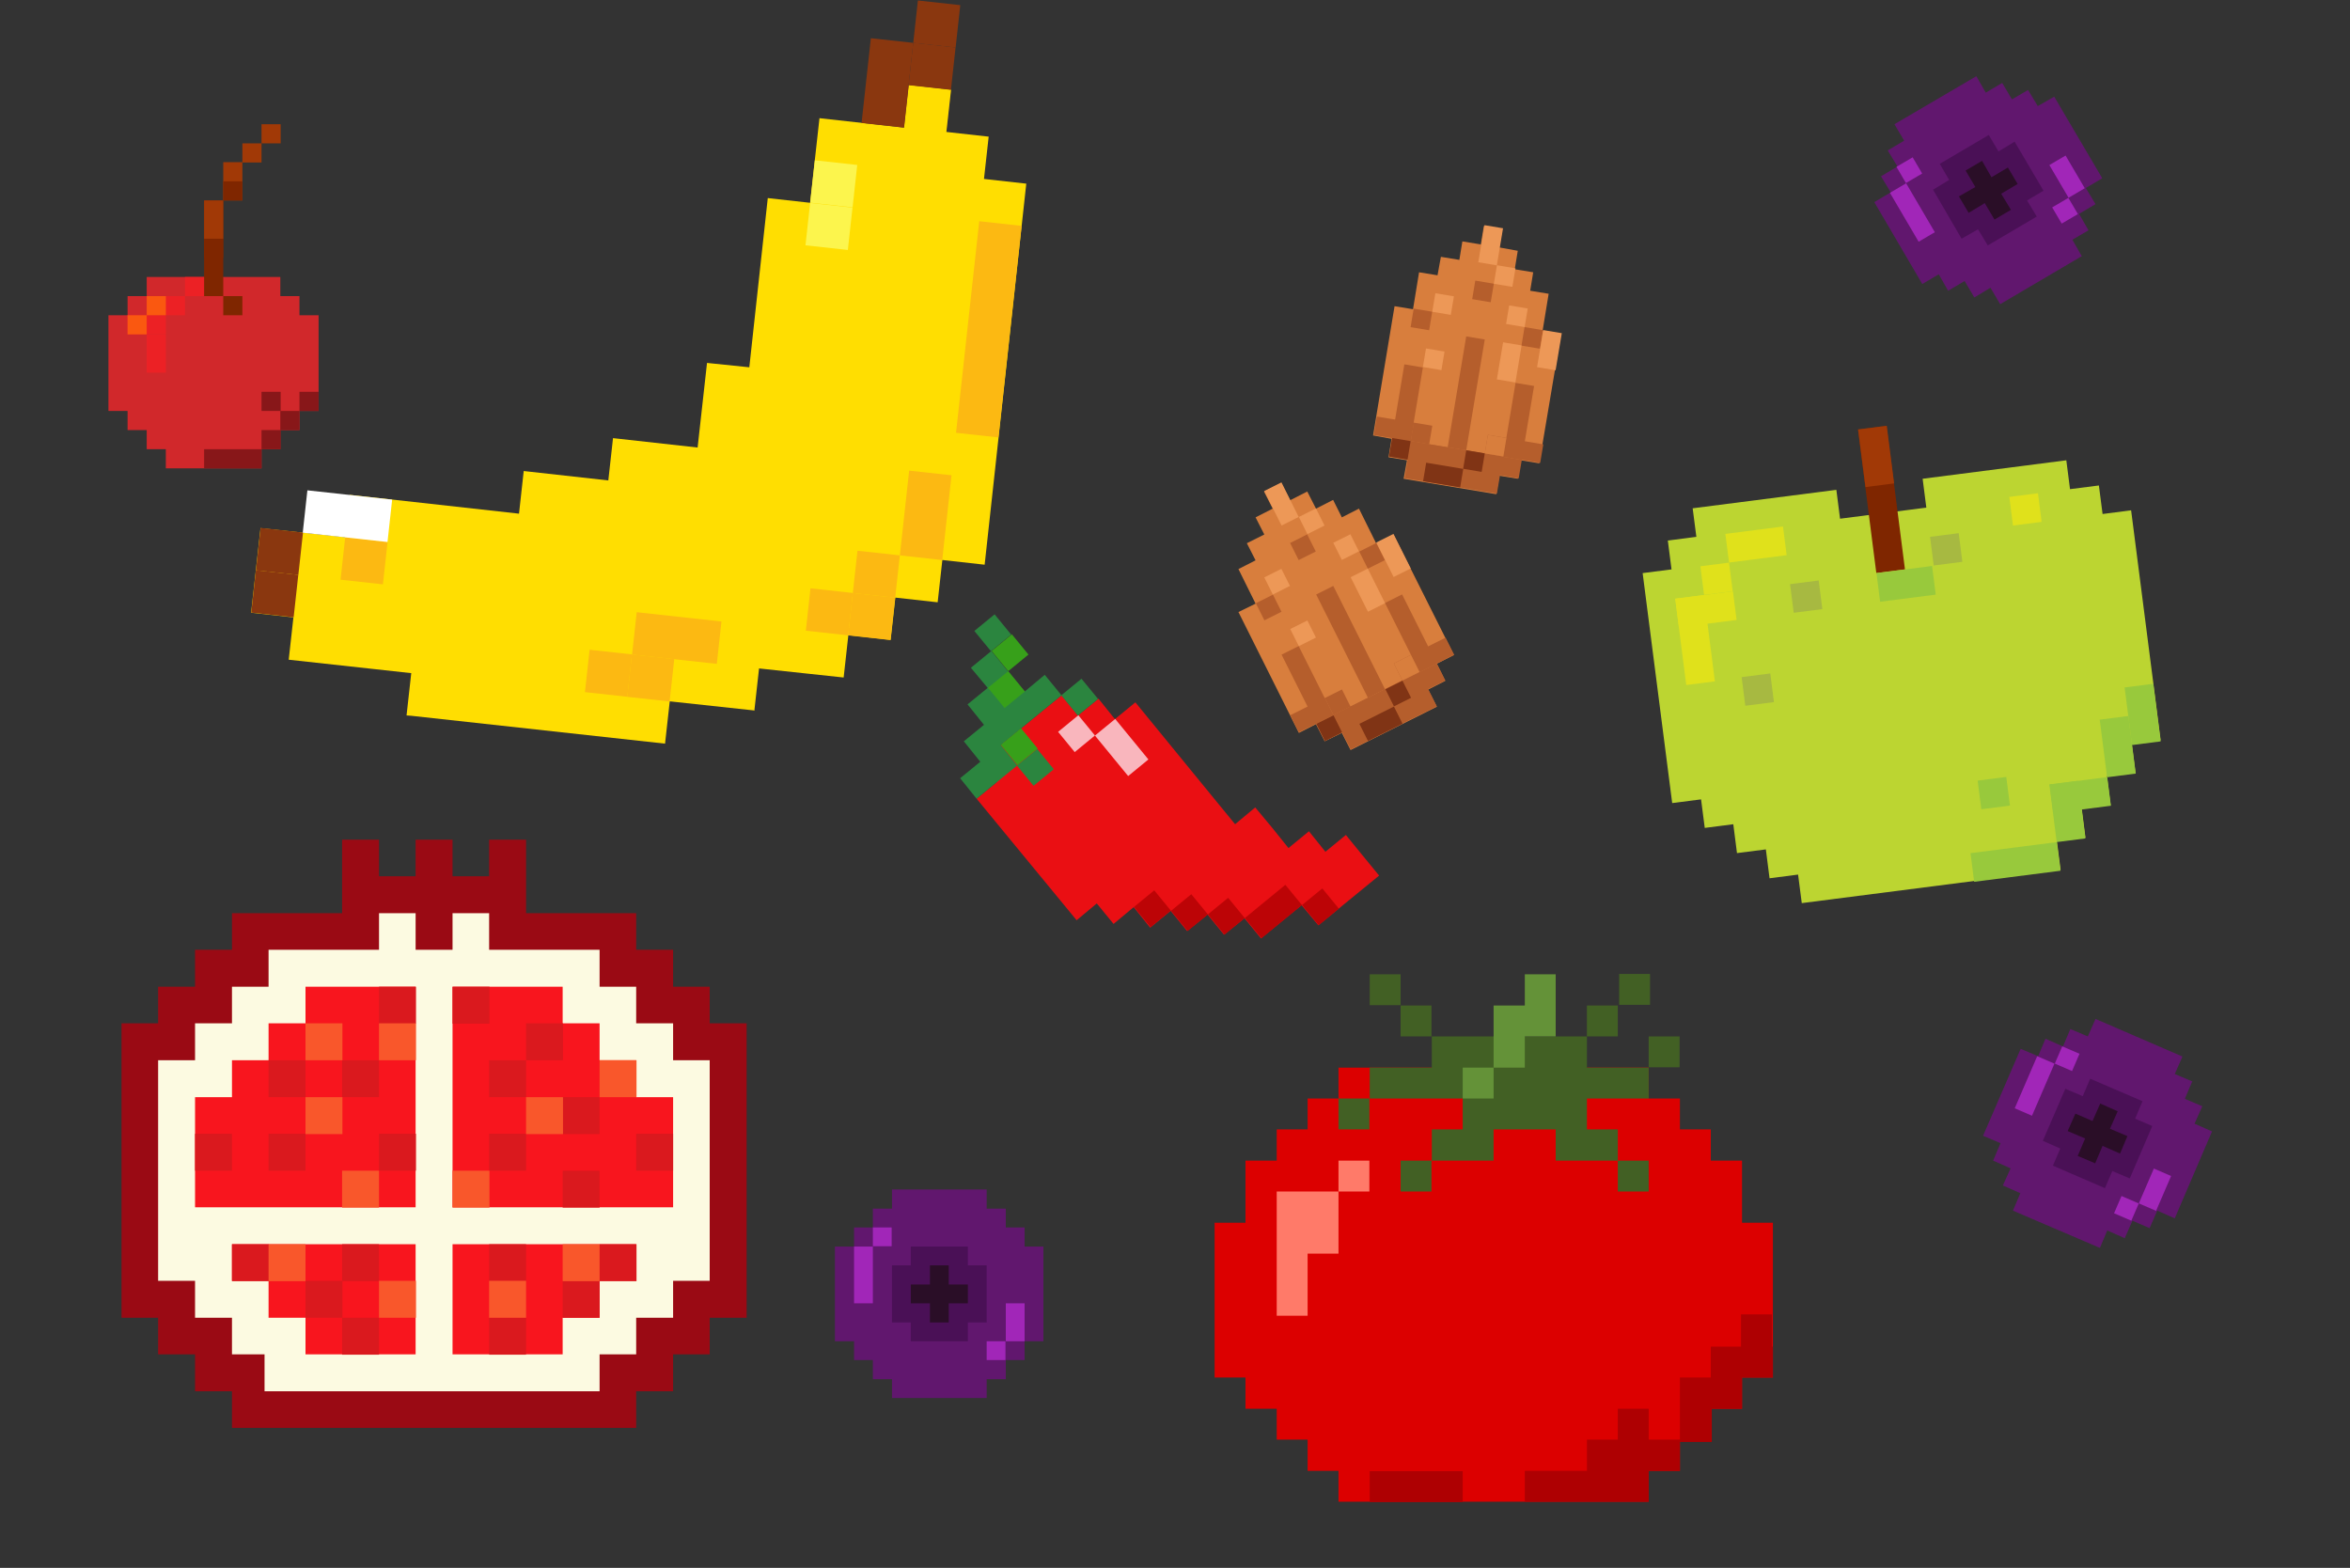 <?xml version="1.0" encoding="utf-8"?>
<!-- Generator: Adobe Illustrator 25.2.3, SVG Export Plug-In . SVG Version: 6.00 Build 0)  -->
<svg version="1.1" xmlns="http://www.w3.org/2000/svg" xmlns:xlink="http://www.w3.org/1999/xlink" x="0px" y="0px"
	 viewBox="0 0 700 467" style="enable-background:new 0 0 700 467;" xml:space="preserve">
<rect x="0" y="0" width="700" height="467" fill="#333333" stroke="none"/>
<style type="text/css">
	.st0{display:none;}
	.st1{display:inline;fill:#026385;}
	.st2{display:inline;fill:#35BCC0;}
	.st3{display:inline;fill:#606161;}
	.st4{display:inline;fill:#BEBFB9;}
	.st5{display:inline;fill:#3A3A3A;}
	.st6{display:inline;fill:#161616;}
	.st7{display:inline;fill:#E1E1DF;}
	.st8{display:inline;fill:#018F9F;}
	.st9{fill:#E4DED5;}
	.st10{fill:#8B561D;}
	.st11{fill:#95B90B;}
	.st12{fill:#B5CE4D;}
	.st13{fill:#FFFEFF;}
	.st14{fill:#000900;}
	.st15{fill:#8A370F;}
	.st16{fill:#FFDE01;}
	.st17{fill:#FCB912;}
	.st18{fill:#FCF54D;}
	.st19{fill:#FFFFFF;}
	.st20{fill:#EB1C24;}
	.st21{fill:#37A01A;}
	.st22{fill:#F4CB00;}
	.st23{fill:#21851D;}
	.st24{fill:#C30C08;}
	.st25{fill:#FA5810;}
	.st26{fill:#135110;}
	.st27{fill:#A7B941;}
	.st28{fill:#E0E48D;}
	.st29{fill:#DA895E;}
	.st30{fill:#63240B;}
	.st31{fill:#DC0000;}
	.st32{fill:#AE0002;}
	.st33{fill:#FF7A69;}
	.st34{fill:#426024;}
	.st35{fill:#649238;}
	.st36{fill:#432355;}
	.st37{fill:#F8C09D;}
	.st38{fill:#B31D4A;}
	.st39{fill:#DC1C4B;}
	.st40{fill:#FFE627;}
	.st41{fill:#FFAD27;}
	.st42{fill:#FFF576;}
	.st43{fill:#BCD531;}
	.st44{fill:#7F2600;}
	.st45{fill:#E0E11B;}
	.st46{fill:#98C93C;}
	.st47{fill:#A13906;}
	.st48{fill:#0B5389;}
	.st49{fill:#0C3352;}
	.st50{fill:#3279A5;}
	.st51{fill:#0F4B70;}
	.st52{fill:#DBCEAC;}
	.st53{fill:#FFF6DA;}
	.st54{fill:#FFF4D8;}
	.st55{fill:#BFAF8B;}
	.st56{fill:#6B2114;}
	.st57{fill:#F2CF95;}
	.st58{fill:#C88C43;}
	.st59{fill:#7B3720;}
	.st60{fill:#9C5738;}
	.st61{fill:#DDB67D;}
	.st62{fill:#FFE2AE;}
	.st63{fill:#133415;}
	.st64{fill:#608D62;}
	.st65{fill:#305937;}
	.st66{fill:#4E1349;}
	.st67{fill:#8A428E;}
	.st68{fill:#2A0E27;}
	.st69{fill:#2B853F;}
	.st70{fill:#83AA37;}
	.st71{fill:#96CB3B;}
	.st72{fill:#B1E656;}
	.st73{fill:#5C9514;}
	.st74{fill:#4F7319;}
	.st75{fill:#645C5A;}
	.st76{fill:#7F6D57;}
	.st77{fill:#4B423B;}
	.st78{fill:#E9E1D4;}
	.st79{fill:#9A0A14;}
	.st80{fill:#FCFAE1;}
	.st81{fill:#F8151E;}
	.st82{fill:#DA191E;}
	.st83{fill:#F9572B;}
	.st84{fill:#F79B20;}
	.st85{fill:#F36527;}
	.st86{fill:#FBD371;}
	.st87{fill:#EFEF97;}
	.st88{fill:#D87E3D;}
	.st89{fill:#B55E2C;}
	.st90{fill:#ED9857;}
	.st91{fill:#803415;}
	.st92{fill:#61176E;}
	.st93{fill:#4A1056;}
	.st94{fill:#A126B8;}
	.st95{fill:#EA0F13;}
	.st96{fill:#BC0406;}
	.st97{fill:#F9B6BD;}
	.st98{fill:#D1282B;}
	.st99{fill:#EC2125;}
	.st100{fill:#881719;}
	.st101{fill:#ADC45C;}
	.st102{fill:#717D33;}
	.st103{fill:#C0D667;}
	.st104{fill:#78C433;}
	.st105{fill:#D22127;}
	.st106{fill:#E4696C;}
	.st107{fill:#BC2325;}
	.st108{fill:#FB8794;}
	.st109{fill:#A3242B;}
	.st110{fill:#2E9649;}
	.st111{fill:#FF854E;}
	.st112{fill:#3BA746;}
	.st113{fill:#308A43;}
	.st114{fill:#F76140;}
	.st115{fill:#FCBB5E;}
	.st116{fill:#6F6252;}
	.st117{fill:#32A00D;}
</style>
<g id="layout" class="st0">
</g>
<g id="Layer_4">
	<g>
		<rect x="269.9" y="26" transform="matrix(0.994 0.109 -0.109 0.994 5.172 -29.923)" class="st15" width="12.7" height="12.7"/>
		<polygon class="st16" points="293.1,53.3 294.5,40.7 281.9,39.3 283.3,26.7 270.7,25.3 269.3,38 244.1,35.2 241.3,60.4 228.7,59 
			223.2,109.4 210.6,108.1 207.8,133.3 182.6,130.5 181.2,143.1 168.6,141.7 156,140.3 154.6,153 129.4,150.2 104.2,147.4 
			102.8,160 77.6,157.3 76.2,169.9 76.2,169.9 74.8,182.5 87.4,183.9 86,196.5 122.5,200.5 121.1,213.1 122.5,213.2 198.1,221.5 
			199.5,208.9 224.5,211.6 224.7,211.7 226.1,199.1 251.3,201.8 252.7,189.2 265.3,190.6 266.7,178 279.3,179.4 280.7,166.8 
			293.3,168.2 300.2,105.1 305.7,54.7 		"/>
		
			<rect x="75.5" y="170.5" transform="matrix(0.994 0.109 -0.109 0.994 19.767 -7.865)" class="st15" width="12.7" height="12.7"/>
		<rect x="258" y="12" transform="matrix(0.994 0.109 -0.109 0.994 4.263 -28.67)" class="st15" width="12.7" height="25.4"/>
		
			<rect x="174.9" y="194.2" transform="matrix(0.994 0.109 -0.109 0.994 22.94 -18.567)" class="st17" width="12.7" height="12.7"/>
		
			<rect x="187.5" y="195.6" transform="matrix(0.994 0.109 -0.109 0.994 23.166 -19.933)" class="st17" width="12.7" height="12.7"/>
		
			<rect x="102.1" y="160.7" transform="matrix(0.994 0.109 -0.109 0.994 18.853 -10.823)" class="st17" width="12.7" height="12.7"/>
		
			<rect x="188.9" y="183.7" transform="matrix(0.994 0.109 -0.109 0.994 21.913 -20.841)" class="st17" width="25.4" height="12.7"/>
		
			<rect x="240.7" y="175.9" transform="matrix(0.994 0.109 -0.109 0.994 21.337 -25.848)" class="st17" width="12.7" height="12.7"/>
		
			<rect x="254.7" y="164.7" transform="matrix(0.994 0.109 -0.109 0.994 20.197 -27.439)" class="st17" width="12.7" height="12.7"/>
		
			<rect x="253.3" y="177.3" transform="matrix(0.994 0.109 -0.109 0.994 21.563 -27.214)" class="st17" width="12.7" height="12.7"/>
		
			<rect x="269.4" y="140.8" transform="matrix(0.994 0.109 -0.109 0.994 18.374 -29.144)" class="st17" width="12.7" height="25.4"/>
		<rect x="242" y="48.4" transform="matrix(0.994 0.109 -0.109 0.994 7.452 -26.74)" class="st18" width="12.7" height="12.7"/>
		
			<rect x="288.2" y="66.4" transform="matrix(0.994 0.109 -0.109 0.994 12.453 -31.526)" class="st17" width="12.7" height="63.4"/>
		
			<rect x="271.3" y="13.4" transform="matrix(0.994 0.109 -0.109 0.994 3.806 -30.149)" class="st15" width="12.7" height="12.7"/>
		<rect x="272.7" y="0.8" transform="matrix(0.994 0.109 -0.109 0.994 2.44 -30.375)" class="st15" width="12.7" height="12.7"/>
		
			<rect x="240.6" y="61.1" transform="matrix(0.994 0.109 -0.109 0.994 8.818 -26.514)" class="st18" width="12.7" height="12.7"/>
		
			<rect x="76.9" y="157.9" transform="matrix(0.994 0.109 -0.109 0.994 18.401 -8.091)" class="st15" width="12.7" height="12.7"/>
		
			<rect x="90.8" y="147.4" transform="matrix(0.994 0.109 -0.109 0.994 17.374 -10.366)" class="st19" width="25.4" height="12.7"/>
	</g>
	<g>
		<polygon class="st31" points="518.9,364.2 518.9,345.7 509.6,345.7 509.6,336.4 500.4,336.4 500.4,327.2 491.1,327.2 491.1,318 
			463.4,318 398.7,318 398.7,327.2 389.5,327.2 389.5,336.4 380.3,336.4 380.3,345.7 371,345.7 371,364.2 361.8,364.2 361.8,410.3 
			371,410.3 371,419.6 380.3,419.6 380.3,428.8 389.5,428.8 389.5,438.1 398.7,438.1 398.7,447.3 491.1,447.3 491.1,438.1 
			500.4,438.1 500.4,428.8 509.6,428.8 509.6,419.6 518.9,419.6 518.9,410.3 528.1,410.3 528.1,364.2 		"/>
		<rect x="408" y="438.2" class="st32" width="27.7" height="9.2"/>
		<rect x="398.7" y="345.7" class="st33" width="9.2" height="9.2"/>
		<polygon class="st33" points="398.7,354.9 389.5,354.9 380.3,354.9 380.3,373.4 380.3,391.9 389.5,391.9 389.5,373.4 398.7,373.4 
					"/>
		<g>
			<rect x="417.2" y="299.5" class="st34" width="9.2" height="9.2"/>
			<rect x="398.7" y="327.2" class="st34" width="9.2" height="9.2"/>
			<rect x="481.9" y="345.7" class="st34" width="9.2" height="9.2"/>
			<rect x="472.7" y="299.5" class="st34" width="9.2" height="9.2"/>
			<rect x="417.2" y="345.7" class="st34" width="9.2" height="9.2"/>
			<rect x="482.3" y="290.1" class="st34" width="9.2" height="9.2"/>
			<rect x="408" y="290.2" class="st34" width="9.2" height="9.2"/>
			<rect x="491.1" y="308.7" class="st34" width="9.2" height="9.2"/>
			<polygon class="st34" points="472.7,308.7 454.2,308.7 426.5,308.7 426.5,318 408,318 408,327.2 426.5,327.2 435.7,327.2 
				435.7,336.4 426.5,336.4 426.5,345.7 444.9,345.7 444.9,336.4 454.2,336.4 463.4,336.4 463.4,345.7 472.7,345.7 481.9,345.7 
				481.9,336.4 472.7,336.4 472.7,327.2 491.1,327.2 491.1,318 472.7,318 			"/>
		</g>
		<polygon class="st35" points="454.2,290.2 454.2,299.5 444.9,299.5 444.9,308.7 444.9,318 454.2,318 454.2,308.7 463.4,308.7 
			463.4,299.5 463.4,290.2 		"/>
		<rect x="435.7" y="318" class="st35" width="9.2" height="9.2"/>
		<polygon class="st32" points="527.8,401.1 527.8,391.5 518.6,391.5 518.6,401.1 509.6,401.1 509.6,410.3 500.4,410.3 500.4,428.8 
			491.1,428.8 491.1,419.6 481.9,419.6 481.9,428.8 472.7,428.8 472.7,438.1 454.2,438.1 454.2,447.3 472.7,447.3 481.9,447.3 
			491.1,447.3 491.1,438.1 500.4,438.1 500.4,429.5 509.9,429.5 509.9,419.6 518.9,419.6 518.9,410.3 528.1,410.3 528.1,401.1 		"/>
	</g>
	<g>
		<polygon class="st43" points="626.3,153.1 625.2,144.6 616.6,145.7 615.5,137.1 572.7,142.6 573.8,151.2 548.1,154.5 547,145.9 
			504.2,151.4 505.3,159.9 496.8,161 497.9,169.6 489.3,170.7 498.1,239.2 506.7,238.1 507.8,246.6 516.3,245.5 517.4,254.1 
			526,253 527.1,261.6 535.6,260.5 536.7,269 613.8,259.1 612.7,250.6 621.2,249.5 620.1,240.9 628.7,239.8 627.6,231.2 
			636.1,230.1 635,221.6 643.6,220.5 634.8,152 		"/>
		
			<rect x="556.1" y="127" transform="matrix(0.992 -0.127 0.127 0.992 -14.35 72.569)" class="st44" width="8.6" height="43.1"/>
		
			<rect x="507" y="167.9" transform="matrix(0.992 -0.127 0.127 0.992 -17.769 66.503)" class="st45" width="8.6" height="8.6"/>
		
			<rect x="514.4" y="157.7" transform="matrix(0.992 -0.127 0.127 0.992 -16.374 67.915)" class="st45" width="17.3" height="8.6"/>
		
			<rect x="500.6" y="177.5" transform="matrix(0.992 -0.127 0.127 0.992 -20.141 65.841)" class="st45" width="8.6" height="25.9"/>
		
			<rect x="499.5" y="177" transform="matrix(0.992 -0.127 0.127 0.992 -18.955 66.172)" class="st45" width="17.3" height="8.6"/>
		
			<rect x="589.6" y="231.7" transform="matrix(0.992 -0.127 0.127 0.992 -25.224 77.544)" class="st46" width="8.6" height="8.6"/>
		
			<rect x="587.4" y="252.2" transform="matrix(0.992 -0.127 0.127 0.992 -27.773 78.536)" class="st46" width="25.9" height="8.6"/>
		
			<rect x="611.5" y="232.8" transform="matrix(0.992 -0.127 0.127 0.992 -25.732 80.384)" class="st46" width="8.6" height="17.3"/>
		
			<rect x="611" y="232.3" transform="matrix(0.992 -0.127 0.127 0.992 -25.087 80.819)" class="st46" width="17.3" height="8.6"/>
		
			<rect x="626.5" y="213.5" transform="matrix(0.992 -0.127 0.127 0.992 -23.151 82.126)" class="st46" width="8.6" height="17.3"/>
		
			<rect x="633.9" y="203.9" transform="matrix(0.992 -0.127 0.127 0.992 -21.861 82.998)" class="st46" width="8.6" height="17.3"/>
		
			<rect x="533.7" y="173.2" transform="matrix(0.992 -0.127 0.127 0.992 -18.221 69.955)" class="st27" width="8.6" height="8.6"/>
		
			<rect x="519.3" y="200.9" transform="matrix(0.992 -0.127 0.127 0.992 -21.874 68.344)" class="st27" width="8.6" height="8.6"/>
		
			<rect x="559.4" y="169.4" transform="matrix(0.992 -0.127 0.127 0.992 -17.495 73.701)" class="st46" width="16.7" height="8.6"/>
		
			<rect x="575.4" y="159.1" transform="matrix(0.992 -0.127 0.127 0.992 -16.093 75.15)" class="st27" width="8.6" height="8.6"/>
		
			<rect x="554.5" y="127.1" transform="matrix(0.992 -0.127 0.127 0.992 -12.729 72.255)" class="st47" width="8.6" height="17.3"/>
		
			<rect x="599" y="147.2" transform="matrix(0.992 -0.127 0.127 0.992 -14.383 78.058)" class="st45" width="8.6" height="8.6"/>
	</g>
	<g>
		<polygon class="st79" points="211.4,304.8 211.4,293.9 200.5,293.9 200.5,282.9 189.5,282.9 189.5,272 156.7,272 156.7,261 
			156.7,250.1 145.7,250.1 145.7,261 134.8,261 134.8,250.1 123.8,250.1 123.8,261 112.9,261 112.9,250.1 101.9,250.1 101.9,261 
			101.9,272 69.1,272 69.1,282.9 58.1,282.9 58.1,293.9 47.1,293.9 47.1,304.8 36.2,304.8 36.2,392.5 47.1,392.5 47.1,403.4 
			58.1,403.4 58.1,414.4 69.1,414.4 69.1,425.3 189.5,425.3 189.5,414.4 200.5,414.4 200.5,403.4 211.4,403.4 211.4,392.5 
			222.4,392.5 222.4,304.8 		"/>
		<polygon class="st80" points="211.4,315.8 200.5,315.8 200.5,304.8 189.5,304.8 189.5,293.9 178.6,293.9 178.6,282.9 145.7,282.9 
			145.7,272 134.8,272 134.8,282.9 123.8,282.9 123.8,272 112.9,272 112.9,282.9 80,282.9 80,293.9 69.1,293.9 69.1,304.8 
			58.1,304.8 58.1,315.8 47.1,315.8 47.1,381.5 58.1,381.5 58.1,392.5 69.1,392.5 69.1,403.4 78.8,403.4 78.8,414.4 178.6,414.4 
			178.6,403.4 189.5,403.4 189.5,392.5 200.5,392.5 200.5,381.5 211.4,381.5 		"/>
		<polygon class="st81" points="91,293.9 91,304.8 80,304.8 80,315.8 69.1,315.8 69.1,326.8 58.1,326.8 58.1,359.6 69.1,359.6 
			91,359.6 123.8,359.6 123.8,337.7 123.8,315.8 123.8,304.8 123.8,293.9 		"/>
		<polygon class="st81" points="91,370.6 69.1,370.6 69.1,381.5 80,381.5 80,392.5 91,392.5 91,403.4 123.8,403.4 123.8,381.5 
			123.8,370.6 		"/>
		<polygon class="st81" points="167.6,293.9 167.6,304.8 178.6,304.8 178.6,315.8 189.5,315.8 189.5,326.8 200.5,326.8 200.5,359.6 
			189.5,359.6 167.6,359.6 134.8,359.6 134.8,337.7 134.8,315.8 134.8,304.8 134.8,293.9 		"/>
		<polygon class="st81" points="167.6,370.6 189.5,370.6 189.5,381.5 178.6,381.5 178.6,392.5 167.6,392.5 167.6,403.4 134.8,403.4 
			134.8,381.5 134.8,370.6 		"/>
		<rect x="145.7" y="315.8" class="st82" width="11" height="11"/>
		<rect x="167.6" y="326.8" class="st82" width="11" height="11"/>
		<rect x="145.7" y="337.7" class="st82" width="11" height="11"/>
		<rect x="156.7" y="304.8" class="st82" width="11" height="11"/>
		<rect x="134.8" y="293.9" class="st82" width="11" height="11"/>
		<rect x="189.5" y="337.7" class="st82" width="11" height="11"/>
		<rect x="167.6" y="348.7" class="st82" width="11" height="11"/>
		<rect x="145.7" y="370.6" class="st82" width="11" height="11"/>
		<rect x="167.6" y="381.5" class="st82" width="11" height="11"/>
		<rect x="101.9" y="370.6" class="st82" width="11" height="11"/>
		<rect x="80" y="337.7" class="st82" width="11" height="11"/>
		<rect x="101.9" y="315.8" class="st82" width="11" height="11"/>
		<rect x="91" y="381.5" class="st82" width="11" height="11"/>
		<rect x="112.9" y="337.7" class="st82" width="11" height="11"/>
		<rect x="80" y="315.8" class="st82" width="11" height="11"/>
		<rect x="112.9" y="293.9" class="st82" width="11" height="11"/>
		<rect x="58.1" y="337.7" class="st82" width="11" height="11"/>
		<rect x="145.7" y="392.5" class="st82" width="11" height="11"/>
		<rect x="101.9" y="392.5" class="st82" width="11" height="11"/>
		<rect x="69.1" y="370.6" class="st82" width="11" height="11"/>
		<rect x="178.6" y="370.6" class="st82" width="11" height="11"/>
		<rect x="156.7" y="326.8" class="st83" width="11" height="11"/>
		<rect x="91" y="326.8" class="st83" width="11" height="11"/>
		<rect x="101.9" y="348.7" class="st83" width="11" height="11"/>
		<rect x="112.9" y="381.5" class="st83" width="11" height="11"/>
		<rect x="145.7" y="381.5" class="st83" width="11" height="11"/>
		<rect x="167.6" y="370.6" class="st83" width="11" height="11"/>
		<rect x="112.9" y="304.8" class="st83" width="11" height="11"/>
		<rect x="91" y="304.8" class="st83" width="11" height="11"/>
		<rect x="80" y="370.6" class="st83" width="11" height="11"/>
		<rect x="178.6" y="315.8" class="st83" width="11" height="11"/>
		<rect x="134.8" y="348.7" class="st83" width="11" height="11"/>
	</g>
	<g>
		<polygon class="st88" points="392,215.7 394.6,220.8 399.7,218.3 402.3,223.4 428,210.5 425.4,205.4 430.5,202.8 428,197.7 
			433.1,195.1 415.1,159.2 409.9,161.8 404.8,151.5 399.7,154.1 397.1,148.9 392,151.5 389.4,146.4 384.3,149 381.7,143.8 
			376.5,146.4 379.1,151.5 374,154.1 376.6,159.2 371.4,161.8 374,166.9 368.9,169.5 374,179.8 368.9,182.3 386.9,218.3 		"/>
		
			<rect x="398.2" y="206.1" transform="matrix(-0.894 0.448 -0.448 -0.894 876.312 216.252)" class="st89" width="28.7" height="11.5"/>
		
			<rect x="386.6" y="192.7" transform="matrix(-0.894 0.448 -0.448 -0.894 829.092 212.075)" class="st89" width="5.7" height="23"/>
		
			<rect x="399.4" y="174.1" transform="matrix(-0.894 0.448 -0.448 -0.894 847.617 181.987)" class="st89" width="5.7" height="34.4"/>
		
			<rect x="417.4" y="177.2" transform="matrix(-0.894 0.448 -0.448 -0.894 880.489 169.032)" class="st89" width="5.7" height="23"/>
		
			<rect x="375" y="178.2" transform="matrix(-0.894 0.448 -0.448 -0.894 796.81 173.527)" class="st89" width="5.7" height="5.7"/>
		
			<rect x="405.8" y="162.7" transform="matrix(-0.894 0.448 -0.448 -0.894 848.207 130.484)" class="st89" width="5.7" height="5.7"/>
		
			<rect x="385.3" y="160.2" transform="matrix(-0.894 0.448 -0.448 -0.894 808.161 134.873)" class="st89" width="5.7" height="5.7"/>
		
			<rect x="391.2" y="206.4" transform="matrix(-0.894 0.448 -0.448 -0.894 872.725 211.969)" class="st89" width="40.2" height="5.7"/>
		
			<rect x="395.6" y="206.4" transform="matrix(-0.894 0.448 -0.448 -0.894 848.419 217.75)" class="st89" width="5.7" height="5.7"/>
		
			<rect x="416.1" y="196.1" transform="matrix(-0.894 0.448 -0.448 -0.894 882.684 189.055)" class="st89" width="5.7" height="5.7"/>
		
			<rect x="420.9" y="192.2" transform="matrix(-0.894 0.448 -0.448 -0.894 895.533 178.294)" class="st89" width="11.5" height="5.7"/>
		
			<rect x="385" y="210.3" transform="matrix(-0.894 0.448 -0.448 -0.894 835.57 228.511)" class="st89" width="11.5" height="5.7"/>
		
			<rect x="378.8" y="144.5" transform="matrix(-0.894 0.448 -0.448 -0.894 790.227 113.457)" class="st90" width="5.7" height="11.5"/>
		
			<rect x="387.8" y="152.5" transform="matrix(-0.894 0.448 -0.448 -0.894 809.553 119.133)" class="st90" width="5.7" height="5.7"/>
		
			<rect x="398.1" y="160.2" transform="matrix(-0.894 0.448 -0.448 -0.894 832.467 129.092)" class="st90" width="5.7" height="5.7"/>
		
			<rect x="404.5" y="170.1" transform="matrix(-0.894 0.448 -0.448 -0.894 850.402 150.507)" class="st90" width="5.7" height="11.5"/>
		
			<rect x="385.3" y="185.9" transform="matrix(-0.894 0.448 -0.448 -0.894 819.724 183.485)" class="st90" width="5.7" height="5.7"/>
		
			<rect x="412.2" y="159.9" transform="matrix(-0.894 0.448 -0.448 -0.894 860.36 127.593)" class="st90" width="5.7" height="11.5"/>
		
			<rect x="393" y="214.1" transform="matrix(-0.894 0.448 -0.448 -0.894 847.027 233.49)" class="st91" width="5.7" height="5.7"/>
		
			<rect x="405.5" y="212.8" transform="matrix(-0.894 0.448 -0.448 -0.894 875.616 224.122)" class="st91" width="11.5" height="5.7"/>
		
			<rect x="413.5" y="203.8" transform="matrix(-0.894 0.448 -0.448 -0.894 881.292 204.795)" class="st91" width="5.7" height="5.7"/>
		
			<rect x="416.1" y="196.1" transform="matrix(-0.894 0.448 -0.448 -0.894 882.684 189.055)" class="st88" width="5.7" height="5.7"/>
		
			<rect x="377.6" y="170.5" transform="matrix(-0.894 0.448 -0.448 -0.894 798.202 157.787)" class="st90" width="5.7" height="5.7"/>
	</g>
	<g>
		<polygon class="st92" points="305.2,371.3 305.2,365.6 299.6,365.6 299.6,360 293.9,360 293.9,354.3 265.7,354.3 265.7,360 
			260,360 260,365.6 254.4,365.6 254.4,371.3 248.7,371.3 248.7,399.5 254.4,399.5 254.4,405.1 260,405.1 260,410.8 265.7,410.8 
			265.7,416.4 293.9,416.4 293.9,410.8 299.6,410.8 299.6,405.1 305.2,405.1 305.2,399.5 310.8,399.5 310.8,371.3 		"/>
		<polygon class="st93" points="288.3,376.9 288.3,371.3 271.3,371.3 271.3,376.9 265.7,376.9 265.7,393.9 271.3,393.9 271.3,399.5 
			288.3,399.5 288.3,393.9 293.9,393.9 293.9,376.9 		"/>
		<rect x="260" y="365.6" class="st94" width="5.6" height="5.6"/>
		<polygon class="st68" points="288.3,382.6 282.6,382.6 282.6,376.9 277,376.9 277,382.6 271.3,382.6 271.3,388.2 277,388.2 
			277,393.9 282.6,393.9 282.6,388.2 288.3,388.2 		"/>
		<rect x="254.4" y="371.3" class="st94" width="5.6" height="16.9"/>
		<rect x="293.9" y="399.5" class="st94" width="5.6" height="5.6"/>
		<rect x="299.6" y="388.2" class="st94" width="5.6" height="11.3"/>
	</g>
	<g>
		<polygon class="st92" points="607,31.6 604.1,26.8 599.3,29.6 596.4,24.7 591.5,27.6 588.7,22.7 564.3,37 567.2,41.9 562.3,44.8 
			565.2,49.6 560.3,52.5 563.2,57.3 558.3,60.2 572.6,84.6 577.5,81.7 580.3,86.6 585.2,83.7 588.1,88.6 592.9,85.7 595.8,90.6 
			620.1,76.3 617.3,71.4 622.1,68.6 619.3,63.7 624.2,60.8 621.3,56 626.2,53.1 611.9,28.8 		"/>
		<polygon class="st93" points="595.3,45.1 592.4,40.2 577.8,48.8 580.6,53.6 575.8,56.5 584.3,71.1 589.2,68.3 592.1,73.1 
			606.7,64.5 603.8,59.7 608.7,56.8 600.1,42.2 		"/>
		
			<rect x="566.2" y="47.8" transform="matrix(0.862 -0.506 0.506 0.862 52.65 294.986)" class="st94" width="5.6" height="5.6"/>
		<polygon class="st68" points="598.1,49.9 593.2,52.8 590.4,47.9 585.5,50.8 588.4,55.7 583.5,58.5 586.4,63.4 591.2,60.5 
			594.1,65.4 599,62.5 596.1,57.7 601,54.8 		"/>
		
			<rect x="567.1" y="54.8" transform="matrix(0.862 -0.506 0.506 0.862 46.39 297.147)" class="st94" width="5.6" height="16.9"/>
		
			<rect x="612.6" y="59.9" transform="matrix(0.862 -0.506 0.506 0.862 52.918 320.114)" class="st94" width="5.6" height="5.6"/>
		
			<rect x="613.2" y="46.9" transform="matrix(0.862 -0.506 0.506 0.862 58.141 319.011)" class="st94" width="5.6" height="11.3"/>
	</g>
	<g>
		<polygon class="st92" points="653.7,334.7 656,329.5 650.8,327.3 653,322.1 647.8,319.9 650.1,314.7 624.2,303.5 621.9,308.7 
			616.7,306.5 614.5,311.7 609.3,309.4 607.1,314.6 601.9,312.4 590.7,338.3 595.9,340.5 593.7,345.7 598.9,348 596.6,353.1 
			601.8,355.4 599.6,360.6 625.5,371.7 627.7,366.5 632.9,368.8 635.2,363.6 640.3,365.8 642.6,360.6 647.8,362.9 658.9,337 		"/>
		<polygon class="st93" points="636,333.2 638.2,328 622.6,321.3 620.4,326.5 615.2,324.3 608.5,339.8 613.7,342.1 611.5,347.2 
			627,353.9 629.2,348.8 634.4,351 641.1,335.4 		"/>
		
			<rect x="613.2" y="312.5" transform="matrix(0.918 0.396 -0.396 0.918 175.119 -218.043)" class="st94" width="5.6" height="5.6"/>
		<polygon class="st68" points="633.7,338.4 628.5,336.2 630.8,331 625.6,328.7 623.3,333.9 618.2,331.7 615.9,336.9 621.1,339.1 
			618.9,344.3 624.1,346.5 626.3,341.3 631.5,343.6 		"/>
		
			<rect x="603.5" y="315" transform="matrix(0.918 0.396 -0.396 0.918 177.551 -213.558)" class="st94" width="5.6" height="16.9"/>
		
			<rect x="630.9" y="357.1" transform="matrix(0.918 0.396 -0.396 0.918 194.185 -221.415)" class="st94" width="5.6" height="5.6"/>
		
			<rect x="639.4" y="348.7" transform="matrix(0.918 0.396 -0.396 0.918 192.688 -225.246)" class="st94" width="5.6" height="11.3"/>
	</g>
	<g>
		<polygon class="st95" points="297,232.9 292,226.9 316.2,207.1 321.1,213.1 327.2,208.1 332.1,214.2 338.2,209.2 353,227.3 
			362.9,239.4 367.9,245.5 373.9,240.5 378.9,246.5 383.8,252.6 389.9,247.6 394.8,253.7 400.9,248.7 405.8,254.7 410.8,260.8 
			392.7,275.6 387.7,269.6 375.6,279.5 370.7,273.5 364.6,278.4 359.7,272.4 353.6,277.3 348.7,271.3 342.6,276.3 337.7,270.2 
			331.7,275.2 326.7,269.1 320.7,274.1 290.9,237.9 		"/>
		
			<rect x="350.3" y="267.9" transform="matrix(-0.773 0.634 -0.634 -0.773 800.427 257.372)" class="st96" width="7.8" height="7.8"/>
		
			<rect x="361.3" y="269" transform="matrix(-0.773 0.634 -0.634 -0.773 820.604 252.322)" class="st96" width="7.8" height="7.8"/>
		
			<rect x="371.4" y="267.6" transform="matrix(-0.773 0.634 -0.634 -0.773 844.563 240.966)" class="st96" width="15.6" height="7.8"/>
		
			<rect x="389.3" y="266.2" transform="matrix(-0.773 0.634 -0.634 -0.773 868.523 229.61)" class="st96" width="7.8" height="7.8"/>
		
			<rect x="330.2" y="214.9" transform="matrix(-0.773 0.634 -0.634 -0.773 733.568 182.979)" class="st97" width="7.8" height="15.6"/>
		
			<rect x="316.7" y="214.7" transform="matrix(-0.773 0.634 -0.634 -0.773 707.084 184.247)" class="st97" width="7.8" height="7.8"/>
		
			<rect x="339.3" y="266.9" transform="matrix(-0.773 0.634 -0.634 -0.773 780.25 262.421)" class="st96" width="7.8" height="7.8"/>
		<g>
			
				<rect x="291.9" y="184.5" transform="matrix(0.773 -0.634 0.634 0.773 -52.38 230.379)" class="st69" width="7.8" height="7.8"/>
			
				<rect x="317.8" y="203.7" transform="matrix(0.773 -0.634 0.634 0.773 -58.691 251.133)" class="st69" width="7.8" height="7.8"/>
			<polygon class="st69" points="292,226.9 287.1,220.8 293.1,215.9 288.2,209.8 294.2,204.9 289.2,198.9 295.3,193.9 305.2,206 
				311.2,201 316.2,207.1 298.1,221.9 303,228 297,232.9 290.9,237.9 286,231.8 			"/>
			
				<rect x="304.6" y="224.6" transform="matrix(0.773 -0.634 0.634 0.773 -74.933 247.528)" class="st69" width="7.8" height="7.8"/>
		</g>
		
			<rect x="295.8" y="201.5" transform="matrix(-0.773 0.634 -0.634 -0.773 661.68 174.168)" class="st21" width="7.8" height="7.8"/>
		
			<rect x="296.9" y="190.5" transform="matrix(-0.773 0.634 -0.634 -0.773 656.631 153.991)" class="st21" width="7.8" height="7.8"/>
		
			<rect x="299.7" y="218.6" transform="matrix(-0.773 0.634 -0.634 -0.773 679.343 201.909)" class="st21" width="7.8" height="7.8"/>
	</g>
	<g>
		<polygon class="st88" points="414.5,130.7 413.6,136.2 419.1,137.1 418.1,142.6 445.7,147.2 446.6,141.7 452.1,142.6 453,137.1 
			458.5,138 465,99.4 459.5,98.5 461.3,87.5 455.8,86.6 456.7,81.1 451.2,80.2 452.1,74.7 446.6,73.7 447.5,68.2 442,67.3 
			441.1,72.8 435.6,71.9 434.7,77.4 429.2,76.5 428.2,82 422.7,81.1 420.9,92.1 415.4,91.2 409,129.7 		"/>
		
			<rect x="418.9" y="133.8" transform="matrix(-0.986 -0.165 0.165 -0.986 836.846 348.071)" class="st89" width="27.9" height="11.2"/>
		
			<rect x="416.3" y="108.9" transform="matrix(-0.986 -0.165 0.165 -0.986 812.664 307.502)" class="st89" width="5.6" height="22.3"/>
		
			<rect x="433.7" y="100.6" transform="matrix(-0.986 -0.165 0.165 -0.986 847.77 304.903)" class="st89" width="5.6" height="33.5"/>
		
			<rect x="449.3" y="114.4" transform="matrix(-0.986 -0.165 0.165 -0.986 877.415 323.888)" class="st89" width="5.6" height="22.3"/>
		
			<rect x="420.4" y="92.5" transform="matrix(-0.986 -0.165 0.165 -0.986 824.953 258.939)" class="st89" width="5.6" height="5.6"/>
		
			<rect x="453.5" y="98" transform="matrix(-0.986 -0.165 0.165 -0.986 889.704 275.325)" class="st89" width="5.6" height="5.6"/>
		
			<rect x="438.8" y="84.3" transform="matrix(-0.986 -0.165 0.165 -0.986 862.791 245.548)" class="st89" width="5.6" height="5.6"/>
		
			<rect x="413.7" y="133.8" transform="matrix(-0.986 -0.165 0.165 -0.986 838.212 342.675)" class="st89" width="39.1" height="5.6"/>
		
			<rect x="420.4" y="126.5" transform="matrix(-0.986 -0.165 0.165 -0.986 819.359 326.421)" class="st89" width="5.6" height="5.6"/>
		
			<rect x="442.4" y="130.2" transform="matrix(-0.986 -0.165 0.165 -0.986 862.527 337.345)" class="st89" width="5.6" height="5.6"/>
		
			<rect x="447.9" y="131.5" transform="matrix(-0.986 -0.165 0.165 -0.986 878.714 341.441)" class="st89" width="11.2" height="5.6"/>
		
			<rect x="409.3" y="125.1" transform="matrix(-0.986 -0.165 0.165 -0.986 803.172 322.325)" class="st89" width="11.2" height="5.6"/>
		
			<rect x="441.1" y="67.7" transform="matrix(-0.986 -0.165 0.165 -0.986 869.618 218.569)" class="st90" width="5.6" height="11.2"/>
		
			<rect x="445.2" y="79.7" transform="matrix(-0.986 -0.165 0.165 -0.986 876.313 237.488)" class="st90" width="5.6" height="5.6"/>
		
			<rect x="448.9" y="91.6" transform="matrix(-0.986 -0.165 0.165 -0.986 881.643 261.802)" class="st90" width="5.6" height="5.6"/>
		
			<rect x="446.6" y="102.6" transform="matrix(-0.986 -0.165 0.165 -0.986 874.816 288.782)" class="st90" width="5.6" height="11.2"/>
		
			<rect x="424.1" y="104.5" transform="matrix(-0.986 -0.165 0.165 -0.986 830.283 283.254)" class="st90" width="5.6" height="5.6"/>
		
			<rect x="458.5" y="98.9" transform="matrix(-0.986 -0.165 0.165 -0.986 899.131 283.452)" class="st90" width="5.6" height="11.2"/>
		
			<rect x="414" y="131.1" transform="matrix(-0.986 -0.165 0.165 -0.986 805.837 334.482)" class="st91" width="5.6" height="5.6"/>
		
			<rect x="424" y="138.9" transform="matrix(-0.986 -0.165 0.165 -0.986 830.085 352.101)" class="st91" width="11.2" height="5.6"/>
		
			<rect x="436" y="134.8" transform="matrix(-0.986 -0.165 0.165 -0.986 849.004 345.406)" class="st91" width="5.6" height="5.6"/>
		
			<rect x="442.4" y="130.2" transform="matrix(-0.986 -0.165 0.165 -0.986 862.527 337.345)" class="st88" width="5.6" height="5.6"/>
		
			<rect x="426.8" y="87.9" transform="matrix(-0.986 -0.165 0.165 -0.986 838.476 250.878)" class="st90" width="5.6" height="5.6"/>
	</g>
	<g>
		<polygon class="st98" points="89.2,93.9 89.2,88.2 83.5,88.2 83.5,82.5 77.9,82.5 77.9,82.5 49.4,82.5 49.4,82.5 43.7,82.5 
			43.7,88.2 38,88.2 38,93.9 32.3,93.9 32.3,122.4 38,122.4 38,128.1 43.7,128.1 43.7,133.8 49.4,133.8 49.4,139.5 77.9,139.5 
			77.9,133.8 83.5,133.8 83.5,128.1 89.2,128.1 89.2,122.4 94.9,122.4 94.9,93.9 		"/>
		<rect x="43.7" y="99.6" class="st99" width="5.7" height="11.4"/>
		<rect x="60.8" y="133.8" class="st100" width="17.1" height="5.7"/>
		<rect x="77.9" y="128.1" class="st100" width="5.7" height="5.7"/>
		<rect x="83.5" y="122.4" class="st100" width="5.7" height="5.7"/>
		<rect x="89.2" y="116.7" class="st100" width="5.7" height="5.7"/>
		<rect x="43.7" y="88.2" class="st99" width="11.4" height="5.7"/>
		<rect x="38" y="93.9" class="st99" width="11.4" height="5.7"/>
		<rect x="38" y="93.9" class="st25" width="5.7" height="5.7"/>
		<rect x="43.7" y="88.2" class="st25" width="5.7" height="5.7"/>
		<rect x="55.1" y="82.5" class="st99" width="5.7" height="5.7"/>
		<rect x="77.9" y="116.7" class="st100" width="5.7" height="5.7"/>
		<rect x="60.8" y="71.1" class="st44" width="5.7" height="17.1"/>
		<rect x="66.5" y="88.2" class="st44" width="5.7" height="5.7"/>
		<rect x="66.5" y="48.3" class="st47" width="5.7" height="11.4"/>
		<rect x="60.8" y="59.7" class="st44" width="5.7" height="17.1"/>
		<rect x="72.2" y="42.7" class="st47" width="5.7" height="5.7"/>
		<rect x="77.9" y="37" class="st47" width="5.7" height="5.7"/>
		<rect x="60.8" y="59.7" class="st47" width="5.7" height="11.4"/>
		<rect x="66.5" y="54" class="st44" width="5.7" height="5.7"/>
	</g>
</g>
<g id="AMOUNTS" class="st0">
</g>
<g id="LABELS" class="st0">
</g>
</svg>
